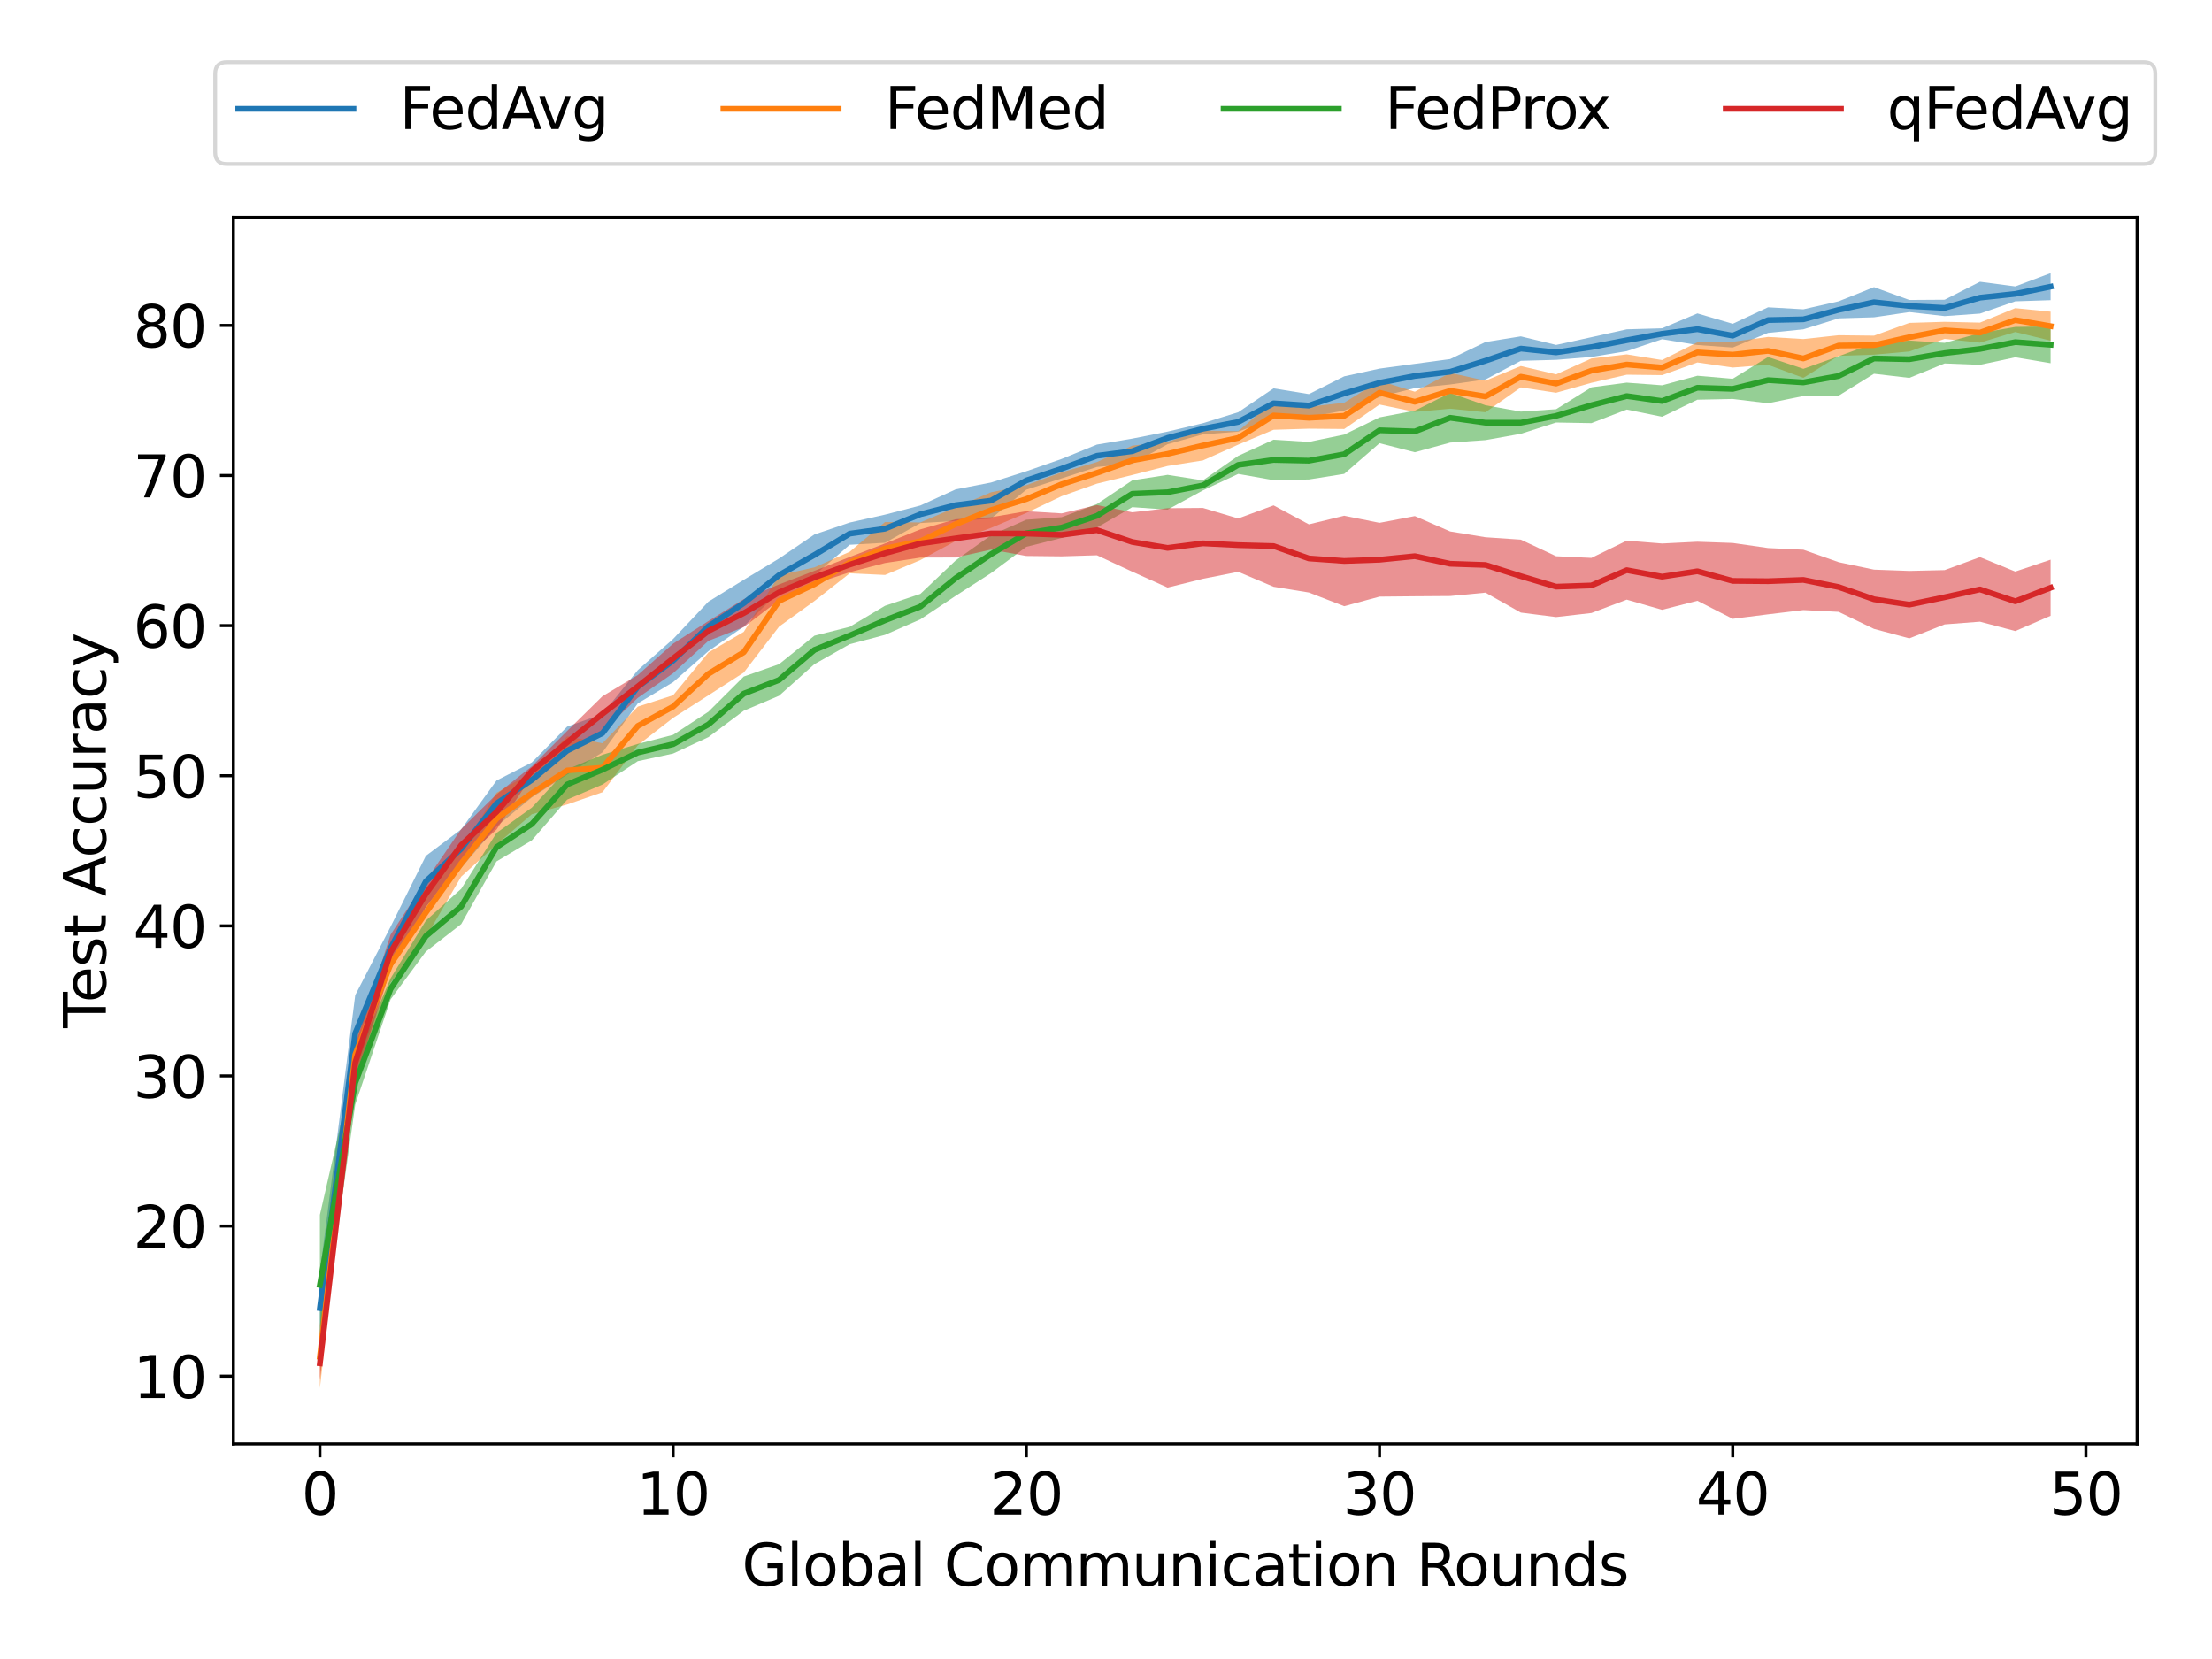 <?xml version="1.0" encoding="utf-8" standalone="no"?>
<!DOCTYPE svg PUBLIC "-//W3C//DTD SVG 1.1//EN"
  "http://www.w3.org/Graphics/SVG/1.1/DTD/svg11.dtd">
<svg height="432pt" version="1.1" viewBox="0 0 576 432" width="576pt" xmlns="http://www.w3.org/2000/svg" xmlns:xlink="http://www.w3.org/1999/xlink">
 <defs>
  <style type="text/css">*{stroke-linecap:butt;stroke-linejoin:round;}</style>
 </defs>
 <g id="figure_1">
  <g id="patch_1">
   <path d="M 0 432 
L 576 432 
L 576 0 
L 0 0 
z
" style="fill:#ffffff;"/>
  </g>
  <g id="axes_1">
   <g id="patch_2">
    <path d="M 60.77 376 
L 556.505 376 
L 556.505 56.602 
L 60.77 56.602 
z
" style="fill:#ffffff;"/>
   </g>
   <g id="PolyCollection_1">
    <path clip-path="url(#p5e9f18d7c9)" d="M 83.303 331.318 
L 83.303 349.952 
L 92.501 279.048 
L 101.698 252.516 
L 110.895 236.15 
L 120.093 226.039 
L 129.29 215.197 
L 138.487 207.636 
L 147.685 201.72 
L 156.882 195.908 
L 166.079 183.171 
L 175.277 177.634 
L 184.474 169.556 
L 193.671 163.159 
L 202.868 154.069 
L 212.066 149.827 
L 221.263 141.858 
L 230.46 141.339 
L 239.658 136.207 
L 248.855 135.652 
L 258.052 135.062 
L 267.25 127.504 
L 276.447 124.576 
L 285.644 121.589 
L 294.842 120.762 
L 304.039 115.664 
L 313.236 113.105 
L 322.433 112.4 
L 331.631 108.916 
L 340.828 108.606 
L 350.025 106.9 
L 359.223 103.372 
L 368.42 101.05 
L 377.617 100.113 
L 386.815 98.811 
L 396.012 93.953 
L 405.209 93.7 
L 414.407 92.948 
L 423.604 91.434 
L 432.801 88.332 
L 441.998 89.84 
L 451.196 90.498 
L 460.393 86.682 
L 469.59 85.758 
L 478.788 82.899 
L 487.985 82.624 
L 497.182 81.265 
L 506.38 82.314 
L 515.577 81.657 
L 524.774 78.465 
L 533.972 78.162 
L 533.972 71.12 
L 533.972 71.12 
L 524.774 74.577 
L 515.577 73.364 
L 506.38 78.051 
L 497.182 78.111 
L 487.985 74.772 
L 478.788 78.456 
L 469.59 80.544 
L 460.393 80.017 
L 451.196 84.315 
L 441.998 81.608 
L 432.801 85.491 
L 423.604 85.753 
L 414.407 87.802 
L 405.209 89.821 
L 396.012 87.589 
L 386.815 89.063 
L 377.617 93.501 
L 368.42 94.742 
L 359.223 95.982 
L 350.025 97.996 
L 340.828 102.623 
L 331.631 101.125 
L 322.433 107.339 
L 313.236 110.196 
L 304.039 112.388 
L 294.842 114.216 
L 285.644 115.764 
L 276.447 119.506 
L 267.25 122.713 
L 258.052 125.645 
L 248.855 127.43 
L 239.658 131.625 
L 230.46 134.013 
L 221.263 136.067 
L 212.066 139.181 
L 202.868 145.429 
L 193.671 150.984 
L 184.474 156.66 
L 175.277 166.393 
L 166.079 174.513 
L 156.882 185.921 
L 147.685 189.213 
L 138.487 198.536 
L 129.29 203.246 
L 120.093 215.955 
L 110.895 222.865 
L 101.698 241.331 
L 92.501 259.132 
L 83.303 331.318 
z
" style="fill:#1f77b4;fill-opacity:0.5;"/>
   </g>
   <g id="PolyCollection_2">
    <path clip-path="url(#p5e9f18d7c9)" d="M 83.303 345.121 
L 83.303 361.482 
L 92.501 279.748 
L 101.698 255.84 
L 110.895 244.065 
L 120.093 228.276 
L 129.29 219.917 
L 138.487 212.018 
L 147.685 209.476 
L 156.882 206.297 
L 166.079 194.065 
L 175.277 186.933 
L 184.474 181.054 
L 193.671 175.138 
L 202.868 163.167 
L 212.066 156.509 
L 221.263 149.289 
L 230.46 149.71 
L 239.658 145.836 
L 248.855 140.876 
L 258.052 137.462 
L 267.25 133.574 
L 276.447 129.205 
L 285.644 125.939 
L 294.842 123.684 
L 304.039 121.336 
L 313.236 119.893 
L 322.433 115.779 
L 331.631 111.911 
L 340.828 111.625 
L 350.025 111.708 
L 359.223 105.341 
L 368.42 107.25 
L 377.617 106.424 
L 386.815 107.35 
L 396.012 100.875 
L 405.209 102.27 
L 414.407 99.677 
L 423.604 97.575 
L 432.801 97.683 
L 441.998 94.386 
L 451.196 95.704 
L 460.393 94.995 
L 469.59 98.395 
L 478.788 92.664 
L 487.985 92.356 
L 497.182 91.523 
L 506.38 88.247 
L 515.577 89.222 
L 524.774 86.453 
L 533.972 88.708 
L 533.972 81.157 
L 533.972 81.157 
L 524.774 80.245 
L 515.577 84.008 
L 506.38 83.795 
L 497.182 84.081 
L 487.985 87.404 
L 478.788 87.295 
L 469.59 88.292 
L 460.393 87.734 
L 451.196 89.004 
L 441.998 89.135 
L 432.801 93.754 
L 423.604 92.279 
L 414.407 93.344 
L 405.209 97.479 
L 396.012 95.312 
L 386.815 99.128 
L 377.617 97.086 
L 368.42 101.999 
L 359.223 99.158 
L 350.025 104.864 
L 340.828 105.937 
L 331.631 104.463 
L 322.433 112.272 
L 313.236 112.116 
L 304.039 115.028 
L 294.842 116.044 
L 285.644 120.32 
L 276.447 122.991 
L 267.25 126.341 
L 258.052 128.192 
L 248.855 132.101 
L 239.658 136.048 
L 230.46 135.933 
L 221.263 143.677 
L 212.066 147.738 
L 202.868 149.788 
L 193.671 164.535 
L 184.474 169.901 
L 175.277 181.042 
L 166.079 184.004 
L 156.882 193.542 
L 147.685 191.748 
L 138.487 201.081 
L 129.29 206.442 
L 120.093 221.437 
L 110.895 231.178 
L 101.698 246.32 
L 92.501 269.514 
L 83.303 345.121 
z
" style="fill:#ff7f0e;fill-opacity:0.5;"/>
   </g>
   <g id="PolyCollection_3">
    <path clip-path="url(#p5e9f18d7c9)" d="M 83.303 316.344 
L 83.303 352.853 
L 92.501 287.644 
L 101.698 260.247 
L 110.895 247.784 
L 120.093 240.631 
L 129.29 224.312 
L 138.487 218.828 
L 147.685 208.214 
L 156.882 204.29 
L 166.079 198.205 
L 175.277 196.22 
L 184.474 191.95 
L 193.671 185.075 
L 202.868 181.172 
L 212.066 172.951 
L 221.263 167.748 
L 230.46 165.311 
L 239.658 161.274 
L 248.855 155.15 
L 258.052 149.23 
L 267.25 142.398 
L 276.447 140.082 
L 285.644 137.368 
L 294.842 132.065 
L 304.039 132.705 
L 313.236 127.7 
L 322.433 123.406 
L 331.631 125.033 
L 340.828 124.855 
L 350.025 123.398 
L 359.223 115.408 
L 368.42 117.758 
L 377.617 115.244 
L 386.815 114.606 
L 396.012 112.959 
L 405.209 110.017 
L 414.407 110.178 
L 423.604 106.645 
L 432.801 108.524 
L 441.998 104.083 
L 451.196 103.89 
L 460.393 105.007 
L 469.59 103.118 
L 478.788 103.024 
L 487.985 97.322 
L 497.182 98.404 
L 506.38 94.643 
L 515.577 95.005 
L 524.774 93.039 
L 533.972 94.582 
L 533.972 84.98 
L 533.972 84.98 
L 524.774 85.138 
L 515.577 86.735 
L 506.38 89.274 
L 497.182 88.68 
L 487.985 89.366 
L 478.788 92.767 
L 469.59 96.038 
L 460.393 92.962 
L 451.196 98.631 
L 441.998 97.843 
L 432.801 100.33 
L 423.604 99.636 
L 414.407 100.853 
L 405.209 106.555 
L 396.012 107.175 
L 386.815 105.528 
L 377.617 102.318 
L 368.42 106.929 
L 359.223 108.685 
L 350.025 113.164 
L 340.828 115.071 
L 331.631 114.497 
L 322.433 118.697 
L 313.236 125.09 
L 304.039 123.648 
L 294.842 125.079 
L 285.644 131.255 
L 276.447 134.676 
L 267.25 135.329 
L 258.052 139.382 
L 248.855 145.931 
L 239.658 154.65 
L 230.46 157.738 
L 221.263 163.218 
L 212.066 165.535 
L 202.868 172.949 
L 193.671 176.171 
L 184.474 185.327 
L 175.277 191.348 
L 166.079 193.718 
L 156.882 196.538 
L 147.685 200.333 
L 138.487 210.302 
L 129.29 216.891 
L 120.093 231.446 
L 110.895 239.73 
L 101.698 254.777 
L 92.501 276.264 
L 83.303 316.344 
z
" style="fill:#2ca02c;fill-opacity:0.5;"/>
   </g>
   <g id="PolyCollection_4">
    <path clip-path="url(#p5e9f18d7c9)" d="M 83.303 350.782 
L 83.303 359.238 
L 92.501 281.36 
L 101.698 252.5 
L 110.895 236.2 
L 120.093 224.254 
L 129.29 216.026 
L 138.487 202.046 
L 147.685 196.276 
L 156.882 190.462 
L 166.079 181.725 
L 175.277 175.306 
L 184.474 166.872 
L 193.671 163.297 
L 202.868 156.298 
L 212.066 152.063 
L 221.263 148.988 
L 230.46 146.606 
L 239.658 145.195 
L 248.855 145.164 
L 258.052 143.119 
L 267.25 144.772 
L 276.447 144.874 
L 285.644 144.592 
L 294.842 148.862 
L 304.039 153.003 
L 313.236 150.715 
L 322.433 148.892 
L 331.631 152.789 
L 340.828 154.287 
L 350.025 157.848 
L 359.223 155.356 
L 368.42 155.267 
L 377.617 155.203 
L 386.815 154.322 
L 396.012 159.512 
L 405.209 160.682 
L 414.407 159.623 
L 423.604 156.145 
L 432.801 158.793 
L 441.998 156.439 
L 451.196 161.136 
L 460.393 159.969 
L 469.59 158.861 
L 478.788 159.323 
L 487.985 163.76 
L 497.182 166.226 
L 506.38 162.592 
L 515.577 161.882 
L 524.774 164.324 
L 533.972 160.354 
L 533.972 145.734 
L 533.972 145.734 
L 524.774 148.832 
L 515.577 145.067 
L 506.38 148.452 
L 497.182 148.665 
L 487.985 148.332 
L 478.788 146.39 
L 469.59 143.147 
L 460.393 142.711 
L 451.196 141.387 
L 441.998 141.065 
L 432.801 141.526 
L 423.604 140.782 
L 414.407 145.278 
L 405.209 144.843 
L 396.012 140.526 
L 386.815 139.9 
L 377.617 138.392 
L 368.42 134.389 
L 359.223 136.145 
L 350.025 134.294 
L 340.828 136.542 
L 331.631 131.598 
L 322.433 135.01 
L 313.236 132.264 
L 304.039 132.337 
L 294.842 133.398 
L 285.644 131.508 
L 276.447 133.681 
L 267.25 133.111 
L 258.052 134.702 
L 248.855 135.22 
L 239.658 137.848 
L 230.46 141.517 
L 221.263 145.046 
L 212.066 148.647 
L 202.868 152.183 
L 193.671 156.018 
L 184.474 161.715 
L 175.277 167.603 
L 166.079 175.787 
L 156.882 181.294 
L 147.685 190.332 
L 138.487 199.542 
L 129.29 206.825 
L 120.093 215.889 
L 110.895 229.303 
L 101.698 243.398 
L 92.501 272.028 
L 83.303 350.782 
z
" style="fill:#d62728;fill-opacity:0.5;"/>
   </g>
   <g id="matplotlib.axis_1">
    <g id="xtick_1">
     <g id="line2d_1">
      <defs>
       <path d="M 0 0 
L 0 3.5 
" id="m9ebf1730c5" style="stroke:#000000;stroke-width:0.8;"/>
      </defs>
      <g>
       <use style="stroke:#000000;stroke-width:0.8;" x="83.303" xlink:href="#m9ebf1730c5" y="376"/>
      </g>
     </g>
     <g id="text_1">
      <!-- 0 -->
      <g transform="translate(78.532 394.398)scale(0.15 -0.15)">
       <defs>
        <path d="M 2034 4250 
Q 1547 4250 1301 3770 
Q 1056 3291 1056 2328 
Q 1056 1369 1301 889 
Q 1547 409 2034 409 
Q 2525 409 2770 889 
Q 3016 1369 3016 2328 
Q 3016 3291 2770 3770 
Q 2525 4250 2034 4250 
z
M 2034 4750 
Q 2819 4750 3233 4129 
Q 3647 3509 3647 2328 
Q 3647 1150 3233 529 
Q 2819 -91 2034 -91 
Q 1250 -91 836 529 
Q 422 1150 422 2328 
Q 422 3509 836 4129 
Q 1250 4750 2034 4750 
z
" id="DejaVuSans-30" transform="scale(0.016)"/>
       </defs>
       <use xlink:href="#DejaVuSans-30"/>
      </g>
     </g>
    </g>
    <g id="xtick_2">
     <g id="line2d_2">
      <g>
       <use style="stroke:#000000;stroke-width:0.8;" x="175.277" xlink:href="#m9ebf1730c5" y="376"/>
      </g>
     </g>
     <g id="text_2">
      <!-- 10 -->
      <g transform="translate(165.733 394.398)scale(0.15 -0.15)">
       <defs>
        <path d="M 794 531 
L 1825 531 
L 1825 4091 
L 703 3866 
L 703 4441 
L 1819 4666 
L 2450 4666 
L 2450 531 
L 3481 531 
L 3481 0 
L 794 0 
L 794 531 
z
" id="DejaVuSans-31" transform="scale(0.016)"/>
       </defs>
       <use xlink:href="#DejaVuSans-31"/>
       <use x="63.623" xlink:href="#DejaVuSans-30"/>
      </g>
     </g>
    </g>
    <g id="xtick_3">
     <g id="line2d_3">
      <g>
       <use style="stroke:#000000;stroke-width:0.8;" x="267.25" xlink:href="#m9ebf1730c5" y="376"/>
      </g>
     </g>
     <g id="text_3">
      <!-- 20 -->
      <g transform="translate(257.706 394.398)scale(0.15 -0.15)">
       <defs>
        <path d="M 1228 531 
L 3431 531 
L 3431 0 
L 469 0 
L 469 531 
Q 828 903 1448 1529 
Q 2069 2156 2228 2338 
Q 2531 2678 2651 2914 
Q 2772 3150 2772 3378 
Q 2772 3750 2511 3984 
Q 2250 4219 1831 4219 
Q 1534 4219 1204 4116 
Q 875 4013 500 3803 
L 500 4441 
Q 881 4594 1212 4672 
Q 1544 4750 1819 4750 
Q 2544 4750 2975 4387 
Q 3406 4025 3406 3419 
Q 3406 3131 3298 2873 
Q 3191 2616 2906 2266 
Q 2828 2175 2409 1742 
Q 1991 1309 1228 531 
z
" id="DejaVuSans-32" transform="scale(0.016)"/>
       </defs>
       <use xlink:href="#DejaVuSans-32"/>
       <use x="63.623" xlink:href="#DejaVuSans-30"/>
      </g>
     </g>
    </g>
    <g id="xtick_4">
     <g id="line2d_4">
      <g>
       <use style="stroke:#000000;stroke-width:0.8;" x="359.223" xlink:href="#m9ebf1730c5" y="376"/>
      </g>
     </g>
     <g id="text_4">
      <!-- 30 -->
      <g transform="translate(349.679 394.398)scale(0.15 -0.15)">
       <defs>
        <path d="M 2597 2516 
Q 3050 2419 3304 2112 
Q 3559 1806 3559 1356 
Q 3559 666 3084 287 
Q 2609 -91 1734 -91 
Q 1441 -91 1130 -33 
Q 819 25 488 141 
L 488 750 
Q 750 597 1062 519 
Q 1375 441 1716 441 
Q 2309 441 2620 675 
Q 2931 909 2931 1356 
Q 2931 1769 2642 2001 
Q 2353 2234 1838 2234 
L 1294 2234 
L 1294 2753 
L 1863 2753 
Q 2328 2753 2575 2939 
Q 2822 3125 2822 3475 
Q 2822 3834 2567 4026 
Q 2313 4219 1838 4219 
Q 1578 4219 1281 4162 
Q 984 4106 628 3988 
L 628 4550 
Q 988 4650 1302 4700 
Q 1616 4750 1894 4750 
Q 2613 4750 3031 4423 
Q 3450 4097 3450 3541 
Q 3450 3153 3228 2886 
Q 3006 2619 2597 2516 
z
" id="DejaVuSans-33" transform="scale(0.016)"/>
       </defs>
       <use xlink:href="#DejaVuSans-33"/>
       <use x="63.623" xlink:href="#DejaVuSans-30"/>
      </g>
     </g>
    </g>
    <g id="xtick_5">
     <g id="line2d_5">
      <g>
       <use style="stroke:#000000;stroke-width:0.8;" x="451.196" xlink:href="#m9ebf1730c5" y="376"/>
      </g>
     </g>
     <g id="text_5">
      <!-- 40 -->
      <g transform="translate(441.652 394.398)scale(0.15 -0.15)">
       <defs>
        <path d="M 2419 4116 
L 825 1625 
L 2419 1625 
L 2419 4116 
z
M 2253 4666 
L 3047 4666 
L 3047 1625 
L 3713 1625 
L 3713 1100 
L 3047 1100 
L 3047 0 
L 2419 0 
L 2419 1100 
L 313 1100 
L 313 1709 
L 2253 4666 
z
" id="DejaVuSans-34" transform="scale(0.016)"/>
       </defs>
       <use xlink:href="#DejaVuSans-34"/>
       <use x="63.623" xlink:href="#DejaVuSans-30"/>
      </g>
     </g>
    </g>
    <g id="xtick_6">
     <g id="line2d_6">
      <g>
       <use style="stroke:#000000;stroke-width:0.8;" x="543.169" xlink:href="#m9ebf1730c5" y="376"/>
      </g>
     </g>
     <g id="text_6">
      <!-- 50 -->
      <g transform="translate(533.625 394.398)scale(0.15 -0.15)">
       <defs>
        <path d="M 691 4666 
L 3169 4666 
L 3169 4134 
L 1269 4134 
L 1269 2991 
Q 1406 3038 1543 3061 
Q 1681 3084 1819 3084 
Q 2600 3084 3056 2656 
Q 3513 2228 3513 1497 
Q 3513 744 3044 326 
Q 2575 -91 1722 -91 
Q 1428 -91 1123 -41 
Q 819 9 494 109 
L 494 744 
Q 775 591 1075 516 
Q 1375 441 1709 441 
Q 2250 441 2565 725 
Q 2881 1009 2881 1497 
Q 2881 1984 2565 2268 
Q 2250 2553 1709 2553 
Q 1456 2553 1204 2497 
Q 953 2441 691 2322 
L 691 4666 
z
" id="DejaVuSans-35" transform="scale(0.016)"/>
       </defs>
       <use xlink:href="#DejaVuSans-35"/>
       <use x="63.623" xlink:href="#DejaVuSans-30"/>
      </g>
     </g>
    </g>
    <g id="text_7">
     <!-- Global Communication Rounds -->
     <g transform="translate(193.195 412.915)scale(0.15 -0.15)">
      <defs>
       <path d="M 3809 666 
L 3809 1919 
L 2778 1919 
L 2778 2438 
L 4434 2438 
L 4434 434 
Q 4069 175 3628 42 
Q 3188 -91 2688 -91 
Q 1594 -91 976 548 
Q 359 1188 359 2328 
Q 359 3472 976 4111 
Q 1594 4750 2688 4750 
Q 3144 4750 3555 4637 
Q 3966 4525 4313 4306 
L 4313 3634 
Q 3963 3931 3569 4081 
Q 3175 4231 2741 4231 
Q 1884 4231 1454 3753 
Q 1025 3275 1025 2328 
Q 1025 1384 1454 906 
Q 1884 428 2741 428 
Q 3075 428 3337 486 
Q 3600 544 3809 666 
z
" id="DejaVuSans-47" transform="scale(0.016)"/>
       <path d="M 603 4863 
L 1178 4863 
L 1178 0 
L 603 0 
L 603 4863 
z
" id="DejaVuSans-6c" transform="scale(0.016)"/>
       <path d="M 1959 3097 
Q 1497 3097 1228 2736 
Q 959 2375 959 1747 
Q 959 1119 1226 758 
Q 1494 397 1959 397 
Q 2419 397 2687 759 
Q 2956 1122 2956 1747 
Q 2956 2369 2687 2733 
Q 2419 3097 1959 3097 
z
M 1959 3584 
Q 2709 3584 3137 3096 
Q 3566 2609 3566 1747 
Q 3566 888 3137 398 
Q 2709 -91 1959 -91 
Q 1206 -91 779 398 
Q 353 888 353 1747 
Q 353 2609 779 3096 
Q 1206 3584 1959 3584 
z
" id="DejaVuSans-6f" transform="scale(0.016)"/>
       <path d="M 3116 1747 
Q 3116 2381 2855 2742 
Q 2594 3103 2138 3103 
Q 1681 3103 1420 2742 
Q 1159 2381 1159 1747 
Q 1159 1113 1420 752 
Q 1681 391 2138 391 
Q 2594 391 2855 752 
Q 3116 1113 3116 1747 
z
M 1159 2969 
Q 1341 3281 1617 3432 
Q 1894 3584 2278 3584 
Q 2916 3584 3314 3078 
Q 3713 2572 3713 1747 
Q 3713 922 3314 415 
Q 2916 -91 2278 -91 
Q 1894 -91 1617 61 
Q 1341 213 1159 525 
L 1159 0 
L 581 0 
L 581 4863 
L 1159 4863 
L 1159 2969 
z
" id="DejaVuSans-62" transform="scale(0.016)"/>
       <path d="M 2194 1759 
Q 1497 1759 1228 1600 
Q 959 1441 959 1056 
Q 959 750 1161 570 
Q 1363 391 1709 391 
Q 2188 391 2477 730 
Q 2766 1069 2766 1631 
L 2766 1759 
L 2194 1759 
z
M 3341 1997 
L 3341 0 
L 2766 0 
L 2766 531 
Q 2569 213 2275 61 
Q 1981 -91 1556 -91 
Q 1019 -91 701 211 
Q 384 513 384 1019 
Q 384 1609 779 1909 
Q 1175 2209 1959 2209 
L 2766 2209 
L 2766 2266 
Q 2766 2663 2505 2880 
Q 2244 3097 1772 3097 
Q 1472 3097 1187 3025 
Q 903 2953 641 2809 
L 641 3341 
Q 956 3463 1253 3523 
Q 1550 3584 1831 3584 
Q 2591 3584 2966 3190 
Q 3341 2797 3341 1997 
z
" id="DejaVuSans-61" transform="scale(0.016)"/>
       <path id="DejaVuSans-20" transform="scale(0.016)"/>
       <path d="M 4122 4306 
L 4122 3641 
Q 3803 3938 3442 4084 
Q 3081 4231 2675 4231 
Q 1875 4231 1450 3742 
Q 1025 3253 1025 2328 
Q 1025 1406 1450 917 
Q 1875 428 2675 428 
Q 3081 428 3442 575 
Q 3803 722 4122 1019 
L 4122 359 
Q 3791 134 3420 21 
Q 3050 -91 2638 -91 
Q 1578 -91 968 557 
Q 359 1206 359 2328 
Q 359 3453 968 4101 
Q 1578 4750 2638 4750 
Q 3056 4750 3426 4639 
Q 3797 4528 4122 4306 
z
" id="DejaVuSans-43" transform="scale(0.016)"/>
       <path d="M 3328 2828 
Q 3544 3216 3844 3400 
Q 4144 3584 4550 3584 
Q 5097 3584 5394 3201 
Q 5691 2819 5691 2113 
L 5691 0 
L 5113 0 
L 5113 2094 
Q 5113 2597 4934 2840 
Q 4756 3084 4391 3084 
Q 3944 3084 3684 2787 
Q 3425 2491 3425 1978 
L 3425 0 
L 2847 0 
L 2847 2094 
Q 2847 2600 2669 2842 
Q 2491 3084 2119 3084 
Q 1678 3084 1418 2786 
Q 1159 2488 1159 1978 
L 1159 0 
L 581 0 
L 581 3500 
L 1159 3500 
L 1159 2956 
Q 1356 3278 1631 3431 
Q 1906 3584 2284 3584 
Q 2666 3584 2933 3390 
Q 3200 3197 3328 2828 
z
" id="DejaVuSans-6d" transform="scale(0.016)"/>
       <path d="M 544 1381 
L 544 3500 
L 1119 3500 
L 1119 1403 
Q 1119 906 1312 657 
Q 1506 409 1894 409 
Q 2359 409 2629 706 
Q 2900 1003 2900 1516 
L 2900 3500 
L 3475 3500 
L 3475 0 
L 2900 0 
L 2900 538 
Q 2691 219 2414 64 
Q 2138 -91 1772 -91 
Q 1169 -91 856 284 
Q 544 659 544 1381 
z
M 1991 3584 
L 1991 3584 
z
" id="DejaVuSans-75" transform="scale(0.016)"/>
       <path d="M 3513 2113 
L 3513 0 
L 2938 0 
L 2938 2094 
Q 2938 2591 2744 2837 
Q 2550 3084 2163 3084 
Q 1697 3084 1428 2787 
Q 1159 2491 1159 1978 
L 1159 0 
L 581 0 
L 581 3500 
L 1159 3500 
L 1159 2956 
Q 1366 3272 1645 3428 
Q 1925 3584 2291 3584 
Q 2894 3584 3203 3211 
Q 3513 2838 3513 2113 
z
" id="DejaVuSans-6e" transform="scale(0.016)"/>
       <path d="M 603 3500 
L 1178 3500 
L 1178 0 
L 603 0 
L 603 3500 
z
M 603 4863 
L 1178 4863 
L 1178 4134 
L 603 4134 
L 603 4863 
z
" id="DejaVuSans-69" transform="scale(0.016)"/>
       <path d="M 3122 3366 
L 3122 2828 
Q 2878 2963 2633 3030 
Q 2388 3097 2138 3097 
Q 1578 3097 1268 2742 
Q 959 2388 959 1747 
Q 959 1106 1268 751 
Q 1578 397 2138 397 
Q 2388 397 2633 464 
Q 2878 531 3122 666 
L 3122 134 
Q 2881 22 2623 -34 
Q 2366 -91 2075 -91 
Q 1284 -91 818 406 
Q 353 903 353 1747 
Q 353 2603 823 3093 
Q 1294 3584 2113 3584 
Q 2378 3584 2631 3529 
Q 2884 3475 3122 3366 
z
" id="DejaVuSans-63" transform="scale(0.016)"/>
       <path d="M 1172 4494 
L 1172 3500 
L 2356 3500 
L 2356 3053 
L 1172 3053 
L 1172 1153 
Q 1172 725 1289 603 
Q 1406 481 1766 481 
L 2356 481 
L 2356 0 
L 1766 0 
Q 1100 0 847 248 
Q 594 497 594 1153 
L 594 3053 
L 172 3053 
L 172 3500 
L 594 3500 
L 594 4494 
L 1172 4494 
z
" id="DejaVuSans-74" transform="scale(0.016)"/>
       <path d="M 2841 2188 
Q 3044 2119 3236 1894 
Q 3428 1669 3622 1275 
L 4263 0 
L 3584 0 
L 2988 1197 
Q 2756 1666 2539 1819 
Q 2322 1972 1947 1972 
L 1259 1972 
L 1259 0 
L 628 0 
L 628 4666 
L 2053 4666 
Q 2853 4666 3247 4331 
Q 3641 3997 3641 3322 
Q 3641 2881 3436 2590 
Q 3231 2300 2841 2188 
z
M 1259 4147 
L 1259 2491 
L 2053 2491 
Q 2509 2491 2742 2702 
Q 2975 2913 2975 3322 
Q 2975 3731 2742 3939 
Q 2509 4147 2053 4147 
L 1259 4147 
z
" id="DejaVuSans-52" transform="scale(0.016)"/>
       <path d="M 2906 2969 
L 2906 4863 
L 3481 4863 
L 3481 0 
L 2906 0 
L 2906 525 
Q 2725 213 2448 61 
Q 2172 -91 1784 -91 
Q 1150 -91 751 415 
Q 353 922 353 1747 
Q 353 2572 751 3078 
Q 1150 3584 1784 3584 
Q 2172 3584 2448 3432 
Q 2725 3281 2906 2969 
z
M 947 1747 
Q 947 1113 1208 752 
Q 1469 391 1925 391 
Q 2381 391 2643 752 
Q 2906 1113 2906 1747 
Q 2906 2381 2643 2742 
Q 2381 3103 1925 3103 
Q 1469 3103 1208 2742 
Q 947 2381 947 1747 
z
" id="DejaVuSans-64" transform="scale(0.016)"/>
       <path d="M 2834 3397 
L 2834 2853 
Q 2591 2978 2328 3040 
Q 2066 3103 1784 3103 
Q 1356 3103 1142 2972 
Q 928 2841 928 2578 
Q 928 2378 1081 2264 
Q 1234 2150 1697 2047 
L 1894 2003 
Q 2506 1872 2764 1633 
Q 3022 1394 3022 966 
Q 3022 478 2636 193 
Q 2250 -91 1575 -91 
Q 1294 -91 989 -36 
Q 684 19 347 128 
L 347 722 
Q 666 556 975 473 
Q 1284 391 1588 391 
Q 1994 391 2212 530 
Q 2431 669 2431 922 
Q 2431 1156 2273 1281 
Q 2116 1406 1581 1522 
L 1381 1569 
Q 847 1681 609 1914 
Q 372 2147 372 2553 
Q 372 3047 722 3315 
Q 1072 3584 1716 3584 
Q 2034 3584 2315 3537 
Q 2597 3491 2834 3397 
z
" id="DejaVuSans-73" transform="scale(0.016)"/>
      </defs>
      <use xlink:href="#DejaVuSans-47"/>
      <use x="77.49" xlink:href="#DejaVuSans-6c"/>
      <use x="105.273" xlink:href="#DejaVuSans-6f"/>
      <use x="166.455" xlink:href="#DejaVuSans-62"/>
      <use x="229.932" xlink:href="#DejaVuSans-61"/>
      <use x="291.211" xlink:href="#DejaVuSans-6c"/>
      <use x="318.994" xlink:href="#DejaVuSans-20"/>
      <use x="350.781" xlink:href="#DejaVuSans-43"/>
      <use x="420.605" xlink:href="#DejaVuSans-6f"/>
      <use x="481.787" xlink:href="#DejaVuSans-6d"/>
      <use x="579.199" xlink:href="#DejaVuSans-6d"/>
      <use x="676.611" xlink:href="#DejaVuSans-75"/>
      <use x="739.99" xlink:href="#DejaVuSans-6e"/>
      <use x="803.369" xlink:href="#DejaVuSans-69"/>
      <use x="831.152" xlink:href="#DejaVuSans-63"/>
      <use x="886.133" xlink:href="#DejaVuSans-61"/>
      <use x="947.412" xlink:href="#DejaVuSans-74"/>
      <use x="986.621" xlink:href="#DejaVuSans-69"/>
      <use x="1014.404" xlink:href="#DejaVuSans-6f"/>
      <use x="1075.586" xlink:href="#DejaVuSans-6e"/>
      <use x="1138.965" xlink:href="#DejaVuSans-20"/>
      <use x="1170.752" xlink:href="#DejaVuSans-52"/>
      <use x="1235.734" xlink:href="#DejaVuSans-6f"/>
      <use x="1296.916" xlink:href="#DejaVuSans-75"/>
      <use x="1360.295" xlink:href="#DejaVuSans-6e"/>
      <use x="1423.674" xlink:href="#DejaVuSans-64"/>
      <use x="1487.15" xlink:href="#DejaVuSans-73"/>
     </g>
    </g>
   </g>
   <g id="matplotlib.axis_2">
    <g id="ytick_1">
     <g id="line2d_7">
      <defs>
       <path d="M 0 0 
L -3.5 0 
" id="mb9c7c9c3fb" style="stroke:#000000;stroke-width:0.8;"/>
      </defs>
      <g>
       <use style="stroke:#000000;stroke-width:0.8;" x="60.77" xlink:href="#mb9c7c9c3fb" y="358.348"/>
      </g>
     </g>
     <g id="text_8">
      <!-- 10 -->
      <g transform="translate(34.682 364.047)scale(0.15 -0.15)">
       <use xlink:href="#DejaVuSans-31"/>
       <use x="63.623" xlink:href="#DejaVuSans-30"/>
      </g>
     </g>
    </g>
    <g id="ytick_2">
     <g id="line2d_8">
      <g>
       <use style="stroke:#000000;stroke-width:0.8;" x="60.77" xlink:href="#mb9c7c9c3fb" y="319.261"/>
      </g>
     </g>
     <g id="text_9">
      <!-- 20 -->
      <g transform="translate(34.682 324.959)scale(0.15 -0.15)">
       <use xlink:href="#DejaVuSans-32"/>
       <use x="63.623" xlink:href="#DejaVuSans-30"/>
      </g>
     </g>
    </g>
    <g id="ytick_3">
     <g id="line2d_9">
      <g>
       <use style="stroke:#000000;stroke-width:0.8;" x="60.77" xlink:href="#mb9c7c9c3fb" y="280.173"/>
      </g>
     </g>
     <g id="text_10">
      <!-- 30 -->
      <g transform="translate(34.682 285.872)scale(0.15 -0.15)">
       <use xlink:href="#DejaVuSans-33"/>
       <use x="63.623" xlink:href="#DejaVuSans-30"/>
      </g>
     </g>
    </g>
    <g id="ytick_4">
     <g id="line2d_10">
      <g>
       <use style="stroke:#000000;stroke-width:0.8;" x="60.77" xlink:href="#mb9c7c9c3fb" y="241.085"/>
      </g>
     </g>
     <g id="text_11">
      <!-- 40 -->
      <g transform="translate(34.682 246.784)scale(0.15 -0.15)">
       <use xlink:href="#DejaVuSans-34"/>
       <use x="63.623" xlink:href="#DejaVuSans-30"/>
      </g>
     </g>
    </g>
    <g id="ytick_5">
     <g id="line2d_11">
      <g>
       <use style="stroke:#000000;stroke-width:0.8;" x="60.77" xlink:href="#mb9c7c9c3fb" y="201.998"/>
      </g>
     </g>
     <g id="text_12">
      <!-- 50 -->
      <g transform="translate(34.682 207.696)scale(0.15 -0.15)">
       <use xlink:href="#DejaVuSans-35"/>
       <use x="63.623" xlink:href="#DejaVuSans-30"/>
      </g>
     </g>
    </g>
    <g id="ytick_6">
     <g id="line2d_12">
      <g>
       <use style="stroke:#000000;stroke-width:0.8;" x="60.77" xlink:href="#mb9c7c9c3fb" y="162.91"/>
      </g>
     </g>
     <g id="text_13">
      <!-- 60 -->
      <g transform="translate(34.682 168.609)scale(0.15 -0.15)">
       <defs>
        <path d="M 2113 2584 
Q 1688 2584 1439 2293 
Q 1191 2003 1191 1497 
Q 1191 994 1439 701 
Q 1688 409 2113 409 
Q 2538 409 2786 701 
Q 3034 994 3034 1497 
Q 3034 2003 2786 2293 
Q 2538 2584 2113 2584 
z
M 3366 4563 
L 3366 3988 
Q 3128 4100 2886 4159 
Q 2644 4219 2406 4219 
Q 1781 4219 1451 3797 
Q 1122 3375 1075 2522 
Q 1259 2794 1537 2939 
Q 1816 3084 2150 3084 
Q 2853 3084 3261 2657 
Q 3669 2231 3669 1497 
Q 3669 778 3244 343 
Q 2819 -91 2113 -91 
Q 1303 -91 875 529 
Q 447 1150 447 2328 
Q 447 3434 972 4092 
Q 1497 4750 2381 4750 
Q 2619 4750 2861 4703 
Q 3103 4656 3366 4563 
z
" id="DejaVuSans-36" transform="scale(0.016)"/>
       </defs>
       <use xlink:href="#DejaVuSans-36"/>
       <use x="63.623" xlink:href="#DejaVuSans-30"/>
      </g>
     </g>
    </g>
    <g id="ytick_7">
     <g id="line2d_13">
      <g>
       <use style="stroke:#000000;stroke-width:0.8;" x="60.77" xlink:href="#mb9c7c9c3fb" y="123.822"/>
      </g>
     </g>
     <g id="text_14">
      <!-- 70 -->
      <g transform="translate(34.682 129.521)scale(0.15 -0.15)">
       <defs>
        <path d="M 525 4666 
L 3525 4666 
L 3525 4397 
L 1831 0 
L 1172 0 
L 2766 4134 
L 525 4134 
L 525 4666 
z
" id="DejaVuSans-37" transform="scale(0.016)"/>
       </defs>
       <use xlink:href="#DejaVuSans-37"/>
       <use x="63.623" xlink:href="#DejaVuSans-30"/>
      </g>
     </g>
    </g>
    <g id="ytick_8">
     <g id="line2d_14">
      <g>
       <use style="stroke:#000000;stroke-width:0.8;" x="60.77" xlink:href="#mb9c7c9c3fb" y="84.735"/>
      </g>
     </g>
     <g id="text_15">
      <!-- 80 -->
      <g transform="translate(34.682 90.433)scale(0.15 -0.15)">
       <defs>
        <path d="M 2034 2216 
Q 1584 2216 1326 1975 
Q 1069 1734 1069 1313 
Q 1069 891 1326 650 
Q 1584 409 2034 409 
Q 2484 409 2743 651 
Q 3003 894 3003 1313 
Q 3003 1734 2745 1975 
Q 2488 2216 2034 2216 
z
M 1403 2484 
Q 997 2584 770 2862 
Q 544 3141 544 3541 
Q 544 4100 942 4425 
Q 1341 4750 2034 4750 
Q 2731 4750 3128 4425 
Q 3525 4100 3525 3541 
Q 3525 3141 3298 2862 
Q 3072 2584 2669 2484 
Q 3125 2378 3379 2068 
Q 3634 1759 3634 1313 
Q 3634 634 3220 271 
Q 2806 -91 2034 -91 
Q 1263 -91 848 271 
Q 434 634 434 1313 
Q 434 1759 690 2068 
Q 947 2378 1403 2484 
z
M 1172 3481 
Q 1172 3119 1398 2916 
Q 1625 2713 2034 2713 
Q 2441 2713 2670 2916 
Q 2900 3119 2900 3481 
Q 2900 3844 2670 4047 
Q 2441 4250 2034 4250 
Q 1625 4250 1398 4047 
Q 1172 3844 1172 3481 
z
" id="DejaVuSans-38" transform="scale(0.016)"/>
       </defs>
       <use xlink:href="#DejaVuSans-38"/>
       <use x="63.623" xlink:href="#DejaVuSans-30"/>
      </g>
     </g>
    </g>
    <g id="text_16">
     <!-- Test Accuracy -->
     <g transform="translate(27.563 267.695)rotate(-90)scale(0.15 -0.15)">
      <defs>
       <path d="M -19 4666 
L 3928 4666 
L 3928 4134 
L 2272 4134 
L 2272 0 
L 1638 0 
L 1638 4134 
L -19 4134 
L -19 4666 
z
" id="DejaVuSans-54" transform="scale(0.016)"/>
       <path d="M 3597 1894 
L 3597 1613 
L 953 1613 
Q 991 1019 1311 708 
Q 1631 397 2203 397 
Q 2534 397 2845 478 
Q 3156 559 3463 722 
L 3463 178 
Q 3153 47 2828 -22 
Q 2503 -91 2169 -91 
Q 1331 -91 842 396 
Q 353 884 353 1716 
Q 353 2575 817 3079 
Q 1281 3584 2069 3584 
Q 2775 3584 3186 3129 
Q 3597 2675 3597 1894 
z
M 3022 2063 
Q 3016 2534 2758 2815 
Q 2500 3097 2075 3097 
Q 1594 3097 1305 2825 
Q 1016 2553 972 2059 
L 3022 2063 
z
" id="DejaVuSans-65" transform="scale(0.016)"/>
       <path d="M 2188 4044 
L 1331 1722 
L 3047 1722 
L 2188 4044 
z
M 1831 4666 
L 2547 4666 
L 4325 0 
L 3669 0 
L 3244 1197 
L 1141 1197 
L 716 0 
L 50 0 
L 1831 4666 
z
" id="DejaVuSans-41" transform="scale(0.016)"/>
       <path d="M 2631 2963 
Q 2534 3019 2420 3045 
Q 2306 3072 2169 3072 
Q 1681 3072 1420 2755 
Q 1159 2438 1159 1844 
L 1159 0 
L 581 0 
L 581 3500 
L 1159 3500 
L 1159 2956 
Q 1341 3275 1631 3429 
Q 1922 3584 2338 3584 
Q 2397 3584 2469 3576 
Q 2541 3569 2628 3553 
L 2631 2963 
z
" id="DejaVuSans-72" transform="scale(0.016)"/>
       <path d="M 2059 -325 
Q 1816 -950 1584 -1140 
Q 1353 -1331 966 -1331 
L 506 -1331 
L 506 -850 
L 844 -850 
Q 1081 -850 1212 -737 
Q 1344 -625 1503 -206 
L 1606 56 
L 191 3500 
L 800 3500 
L 1894 763 
L 2988 3500 
L 3597 3500 
L 2059 -325 
z
" id="DejaVuSans-79" transform="scale(0.016)"/>
      </defs>
      <use xlink:href="#DejaVuSans-54"/>
      <use x="44.084" xlink:href="#DejaVuSans-65"/>
      <use x="105.607" xlink:href="#DejaVuSans-73"/>
      <use x="157.707" xlink:href="#DejaVuSans-74"/>
      <use x="196.916" xlink:href="#DejaVuSans-20"/>
      <use x="228.703" xlink:href="#DejaVuSans-41"/>
      <use x="295.361" xlink:href="#DejaVuSans-63"/>
      <use x="350.342" xlink:href="#DejaVuSans-63"/>
      <use x="405.322" xlink:href="#DejaVuSans-75"/>
      <use x="468.701" xlink:href="#DejaVuSans-72"/>
      <use x="509.814" xlink:href="#DejaVuSans-61"/>
      <use x="571.094" xlink:href="#DejaVuSans-63"/>
      <use x="626.074" xlink:href="#DejaVuSans-79"/>
     </g>
    </g>
   </g>
   <g id="line2d_15">
    <path clip-path="url(#p5e9f18d7c9)" d="M 83.303 340.635 
L 92.501 269.09 
L 101.698 246.924 
L 110.895 229.507 
L 120.093 220.997 
L 129.29 209.221 
L 138.487 203.086 
L 147.685 195.466 
L 156.882 190.914 
L 166.079 178.842 
L 175.277 172.014 
L 184.474 163.108 
L 193.671 157.071 
L 202.868 149.749 
L 212.066 144.504 
L 221.263 138.962 
L 230.46 137.676 
L 239.658 133.916 
L 248.855 131.541 
L 258.052 130.353 
L 267.25 125.109 
L 276.447 122.041 
L 285.644 118.676 
L 294.842 117.489 
L 304.039 114.026 
L 313.236 111.651 
L 322.433 109.869 
L 331.631 105.021 
L 340.828 105.614 
L 350.025 102.448 
L 359.223 99.677 
L 368.42 97.896 
L 377.617 96.807 
L 386.815 93.937 
L 396.012 90.771 
L 405.209 91.76 
L 414.407 90.375 
L 423.604 88.594 
L 432.801 86.912 
L 441.998 85.724 
L 451.196 87.406 
L 460.393 83.349 
L 469.59 83.151 
L 478.788 80.677 
L 487.985 78.698 
L 497.182 79.688 
L 506.38 80.183 
L 515.577 77.511 
L 524.774 76.521 
L 533.972 74.641 
" style="fill:none;stroke:#1f77b4;stroke-linecap:square;stroke-width:1.5;"/>
   </g>
   <g id="line2d_16">
    <path clip-path="url(#p5e9f18d7c9)" d="M 83.303 353.301 
L 92.501 274.631 
L 101.698 251.08 
L 110.895 237.622 
L 120.093 224.856 
L 129.29 213.18 
L 138.487 206.55 
L 147.685 200.612 
L 156.882 199.919 
L 166.079 189.034 
L 175.277 183.988 
L 184.474 175.477 
L 193.671 169.837 
L 202.868 156.478 
L 212.066 152.124 
L 221.263 146.483 
L 230.46 142.822 
L 239.658 140.942 
L 248.855 136.489 
L 258.052 132.827 
L 267.25 129.957 
L 276.447 126.098 
L 285.644 123.13 
L 294.842 119.864 
L 304.039 118.182 
L 313.236 116.005 
L 322.433 114.026 
L 331.631 108.187 
L 340.828 108.781 
L 350.025 108.286 
L 359.223 102.25 
L 368.42 104.625 
L 377.617 101.755 
L 386.815 103.239 
L 396.012 98.094 
L 405.209 99.875 
L 414.407 96.51 
L 423.604 94.927 
L 432.801 95.719 
L 441.998 91.76 
L 451.196 92.354 
L 460.393 91.365 
L 469.59 93.344 
L 478.788 89.979 
L 487.985 89.88 
L 497.182 87.802 
L 506.38 86.021 
L 515.577 86.615 
L 524.774 83.349 
L 533.972 84.932 
" style="fill:none;stroke:#ff7f0e;stroke-linecap:square;stroke-width:1.5;"/>
   </g>
   <g id="line2d_17">
    <path clip-path="url(#p5e9f18d7c9)" d="M 83.303 334.599 
L 92.501 281.954 
L 101.698 257.512 
L 110.895 243.757 
L 120.093 236.038 
L 129.29 220.601 
L 138.487 214.565 
L 147.685 204.274 
L 156.882 200.414 
L 166.079 195.961 
L 175.277 193.784 
L 184.474 188.638 
L 193.671 180.623 
L 202.868 177.061 
L 212.066 169.243 
L 221.263 165.483 
L 230.46 161.524 
L 239.658 157.962 
L 248.855 150.54 
L 258.052 144.306 
L 267.25 138.864 
L 276.447 137.379 
L 285.644 134.312 
L 294.842 128.572 
L 304.039 128.176 
L 313.236 126.395 
L 322.433 121.051 
L 331.631 119.765 
L 340.828 119.963 
L 350.025 118.281 
L 359.223 112.046 
L 368.42 112.343 
L 377.617 108.781 
L 386.815 110.067 
L 396.012 110.067 
L 405.209 108.286 
L 414.407 105.515 
L 423.604 103.14 
L 432.801 104.427 
L 441.998 100.963 
L 451.196 101.26 
L 460.393 98.984 
L 469.59 99.578 
L 478.788 97.896 
L 487.985 93.344 
L 497.182 93.542 
L 506.38 91.958 
L 515.577 90.87 
L 524.774 89.089 
L 533.972 89.781 
" style="fill:none;stroke:#2ca02c;stroke-linecap:square;stroke-width:1.5;"/>
   </g>
   <g id="line2d_18">
    <path clip-path="url(#p5e9f18d7c9)" d="M 83.303 355.01 
L 92.501 276.694 
L 101.698 247.949 
L 110.895 232.752 
L 120.093 220.072 
L 129.29 211.425 
L 138.487 200.794 
L 147.685 193.304 
L 156.882 185.878 
L 166.079 178.756 
L 175.277 171.454 
L 184.474 164.294 
L 193.671 159.658 
L 202.868 154.24 
L 212.066 150.355 
L 221.263 147.017 
L 230.46 144.062 
L 239.658 141.521 
L 248.855 140.192 
L 258.052 138.91 
L 267.25 138.941 
L 276.447 139.277 
L 285.644 138.05 
L 294.842 141.13 
L 304.039 142.67 
L 313.236 141.49 
L 322.433 141.951 
L 331.631 142.193 
L 340.828 145.414 
L 350.025 146.071 
L 359.223 145.75 
L 368.42 144.828 
L 377.617 146.798 
L 386.815 147.111 
L 396.012 150.019 
L 405.209 152.763 
L 414.407 152.45 
L 423.604 148.463 
L 432.801 150.159 
L 441.998 148.752 
L 451.196 151.262 
L 460.393 151.34 
L 469.59 151.004 
L 478.788 152.857 
L 487.985 156.046 
L 497.182 157.445 
L 506.38 155.522 
L 515.577 153.474 
L 524.774 156.578 
L 533.972 153.044 
" style="fill:none;stroke:#d62728;stroke-linecap:square;stroke-width:1.5;"/>
   </g>
   <g id="patch_3">
    <path d="M 60.77 376 
L 60.77 56.602 
" style="fill:none;stroke:#000000;stroke-linecap:square;stroke-linejoin:miter;stroke-width:0.8;"/>
   </g>
   <g id="patch_4">
    <path d="M 556.505 376 
L 556.505 56.602 
" style="fill:none;stroke:#000000;stroke-linecap:square;stroke-linejoin:miter;stroke-width:0.8;"/>
   </g>
   <g id="patch_5">
    <path d="M 60.77 376 
L 556.505 376 
" style="fill:none;stroke:#000000;stroke-linecap:square;stroke-linejoin:miter;stroke-width:0.8;"/>
   </g>
   <g id="patch_6">
    <path d="M 60.77 56.602 
L 556.505 56.602 
" style="fill:none;stroke:#000000;stroke-linecap:square;stroke-linejoin:miter;stroke-width:0.8;"/>
   </g>
   <g id="legend_1">
    <g id="patch_7">
     <path d="M 59.04 42.709 
L 558.235 42.709 
Q 561.235 42.709 561.235 39.709 
L 561.235 19.192 
Q 561.235 16.192 558.235 16.192 
L 59.04 16.192 
Q 56.04 16.192 56.04 19.192 
L 56.04 39.709 
Q 56.04 42.709 59.04 42.709 
z
" style="fill:#ffffff;opacity:0.8;stroke:#cccccc;stroke-linejoin:miter;"/>
    </g>
    <g id="line2d_19">
     <path d="M 62.04 28.34 
L 92.04 28.34 
" style="fill:none;stroke:#1f77b4;stroke-linecap:square;stroke-width:1.5;"/>
    </g>
    <g id="line2d_20"/>
    <g id="text_17">
     <!-- FedAvg -->
     <g transform="translate(104.04 33.59)scale(0.15 -0.15)">
      <defs>
       <path d="M 628 4666 
L 3309 4666 
L 3309 4134 
L 1259 4134 
L 1259 2759 
L 3109 2759 
L 3109 2228 
L 1259 2228 
L 1259 0 
L 628 0 
L 628 4666 
z
" id="DejaVuSans-46" transform="scale(0.016)"/>
       <path d="M 191 3500 
L 800 3500 
L 1894 563 
L 2988 3500 
L 3597 3500 
L 2284 0 
L 1503 0 
L 191 3500 
z
" id="DejaVuSans-76" transform="scale(0.016)"/>
       <path d="M 2906 1791 
Q 2906 2416 2648 2759 
Q 2391 3103 1925 3103 
Q 1463 3103 1205 2759 
Q 947 2416 947 1791 
Q 947 1169 1205 825 
Q 1463 481 1925 481 
Q 2391 481 2648 825 
Q 2906 1169 2906 1791 
z
M 3481 434 
Q 3481 -459 3084 -895 
Q 2688 -1331 1869 -1331 
Q 1566 -1331 1297 -1286 
Q 1028 -1241 775 -1147 
L 775 -588 
Q 1028 -725 1275 -790 
Q 1522 -856 1778 -856 
Q 2344 -856 2625 -561 
Q 2906 -266 2906 331 
L 2906 616 
Q 2728 306 2450 153 
Q 2172 0 1784 0 
Q 1141 0 747 490 
Q 353 981 353 1791 
Q 353 2603 747 3093 
Q 1141 3584 1784 3584 
Q 2172 3584 2450 3431 
Q 2728 3278 2906 2969 
L 2906 3500 
L 3481 3500 
L 3481 434 
z
" id="DejaVuSans-67" transform="scale(0.016)"/>
      </defs>
      <use xlink:href="#DejaVuSans-46"/>
      <use x="52.02" xlink:href="#DejaVuSans-65"/>
      <use x="113.543" xlink:href="#DejaVuSans-64"/>
      <use x="177.02" xlink:href="#DejaVuSans-41"/>
      <use x="239.553" xlink:href="#DejaVuSans-76"/>
      <use x="298.732" xlink:href="#DejaVuSans-67"/>
     </g>
    </g>
    <g id="line2d_21">
     <path d="M 188.375 28.34 
L 218.375 28.34 
" style="fill:none;stroke:#ff7f0e;stroke-linecap:square;stroke-width:1.5;"/>
    </g>
    <g id="line2d_22"/>
    <g id="text_18">
     <!-- FedMed -->
     <g transform="translate(230.375 33.59)scale(0.15 -0.15)">
      <defs>
       <path d="M 628 4666 
L 1569 4666 
L 2759 1491 
L 3956 4666 
L 4897 4666 
L 4897 0 
L 4281 0 
L 4281 4097 
L 3078 897 
L 2444 897 
L 1241 4097 
L 1241 0 
L 628 0 
L 628 4666 
z
" id="DejaVuSans-4d" transform="scale(0.016)"/>
      </defs>
      <use xlink:href="#DejaVuSans-46"/>
      <use x="52.02" xlink:href="#DejaVuSans-65"/>
      <use x="113.543" xlink:href="#DejaVuSans-64"/>
      <use x="177.02" xlink:href="#DejaVuSans-4d"/>
      <use x="263.299" xlink:href="#DejaVuSans-65"/>
      <use x="324.822" xlink:href="#DejaVuSans-64"/>
     </g>
    </g>
    <g id="line2d_23">
     <path d="M 318.624 28.34 
L 348.624 28.34 
" style="fill:none;stroke:#2ca02c;stroke-linecap:square;stroke-width:1.5;"/>
    </g>
    <g id="line2d_24"/>
    <g id="text_19">
     <!-- FedProx -->
     <g transform="translate(360.624 33.59)scale(0.15 -0.15)">
      <defs>
       <path d="M 1259 4147 
L 1259 2394 
L 2053 2394 
Q 2494 2394 2734 2622 
Q 2975 2850 2975 3272 
Q 2975 3691 2734 3919 
Q 2494 4147 2053 4147 
L 1259 4147 
z
M 628 4666 
L 2053 4666 
Q 2838 4666 3239 4311 
Q 3641 3956 3641 3272 
Q 3641 2581 3239 2228 
Q 2838 1875 2053 1875 
L 1259 1875 
L 1259 0 
L 628 0 
L 628 4666 
z
" id="DejaVuSans-50" transform="scale(0.016)"/>
       <path d="M 3513 3500 
L 2247 1797 
L 3578 0 
L 2900 0 
L 1881 1375 
L 863 0 
L 184 0 
L 1544 1831 
L 300 3500 
L 978 3500 
L 1906 2253 
L 2834 3500 
L 3513 3500 
z
" id="DejaVuSans-78" transform="scale(0.016)"/>
      </defs>
      <use xlink:href="#DejaVuSans-46"/>
      <use x="52.02" xlink:href="#DejaVuSans-65"/>
      <use x="113.543" xlink:href="#DejaVuSans-64"/>
      <use x="177.02" xlink:href="#DejaVuSans-50"/>
      <use x="235.572" xlink:href="#DejaVuSans-72"/>
      <use x="274.436" xlink:href="#DejaVuSans-6f"/>
      <use x="332.492" xlink:href="#DejaVuSans-78"/>
     </g>
    </g>
    <g id="line2d_25">
     <path d="M 449.377 28.34 
L 479.377 28.34 
" style="fill:none;stroke:#d62728;stroke-linecap:square;stroke-width:1.5;"/>
    </g>
    <g id="line2d_26"/>
    <g id="text_20">
     <!-- qFedAvg -->
     <g transform="translate(491.377 33.59)scale(0.15 -0.15)">
      <defs>
       <path d="M 947 1747 
Q 947 1113 1208 752 
Q 1469 391 1925 391 
Q 2381 391 2643 752 
Q 2906 1113 2906 1747 
Q 2906 2381 2643 2742 
Q 2381 3103 1925 3103 
Q 1469 3103 1208 2742 
Q 947 2381 947 1747 
z
M 2906 525 
Q 2725 213 2448 61 
Q 2172 -91 1784 -91 
Q 1150 -91 751 415 
Q 353 922 353 1747 
Q 353 2572 751 3078 
Q 1150 3584 1784 3584 
Q 2172 3584 2448 3432 
Q 2725 3281 2906 2969 
L 2906 3500 
L 3481 3500 
L 3481 -1331 
L 2906 -1331 
L 2906 525 
z
" id="DejaVuSans-71" transform="scale(0.016)"/>
      </defs>
      <use xlink:href="#DejaVuSans-71"/>
      <use x="63.477" xlink:href="#DejaVuSans-46"/>
      <use x="115.496" xlink:href="#DejaVuSans-65"/>
      <use x="177.02" xlink:href="#DejaVuSans-64"/>
      <use x="240.496" xlink:href="#DejaVuSans-41"/>
      <use x="303.029" xlink:href="#DejaVuSans-76"/>
      <use x="362.209" xlink:href="#DejaVuSans-67"/>
     </g>
    </g>
   </g>
  </g>
 </g>
 <defs>
  <clipPath id="p5e9f18d7c9">
   <rect height="319.398" width="495.735" x="60.77" y="56.602"/>
  </clipPath>
 </defs>
</svg>
